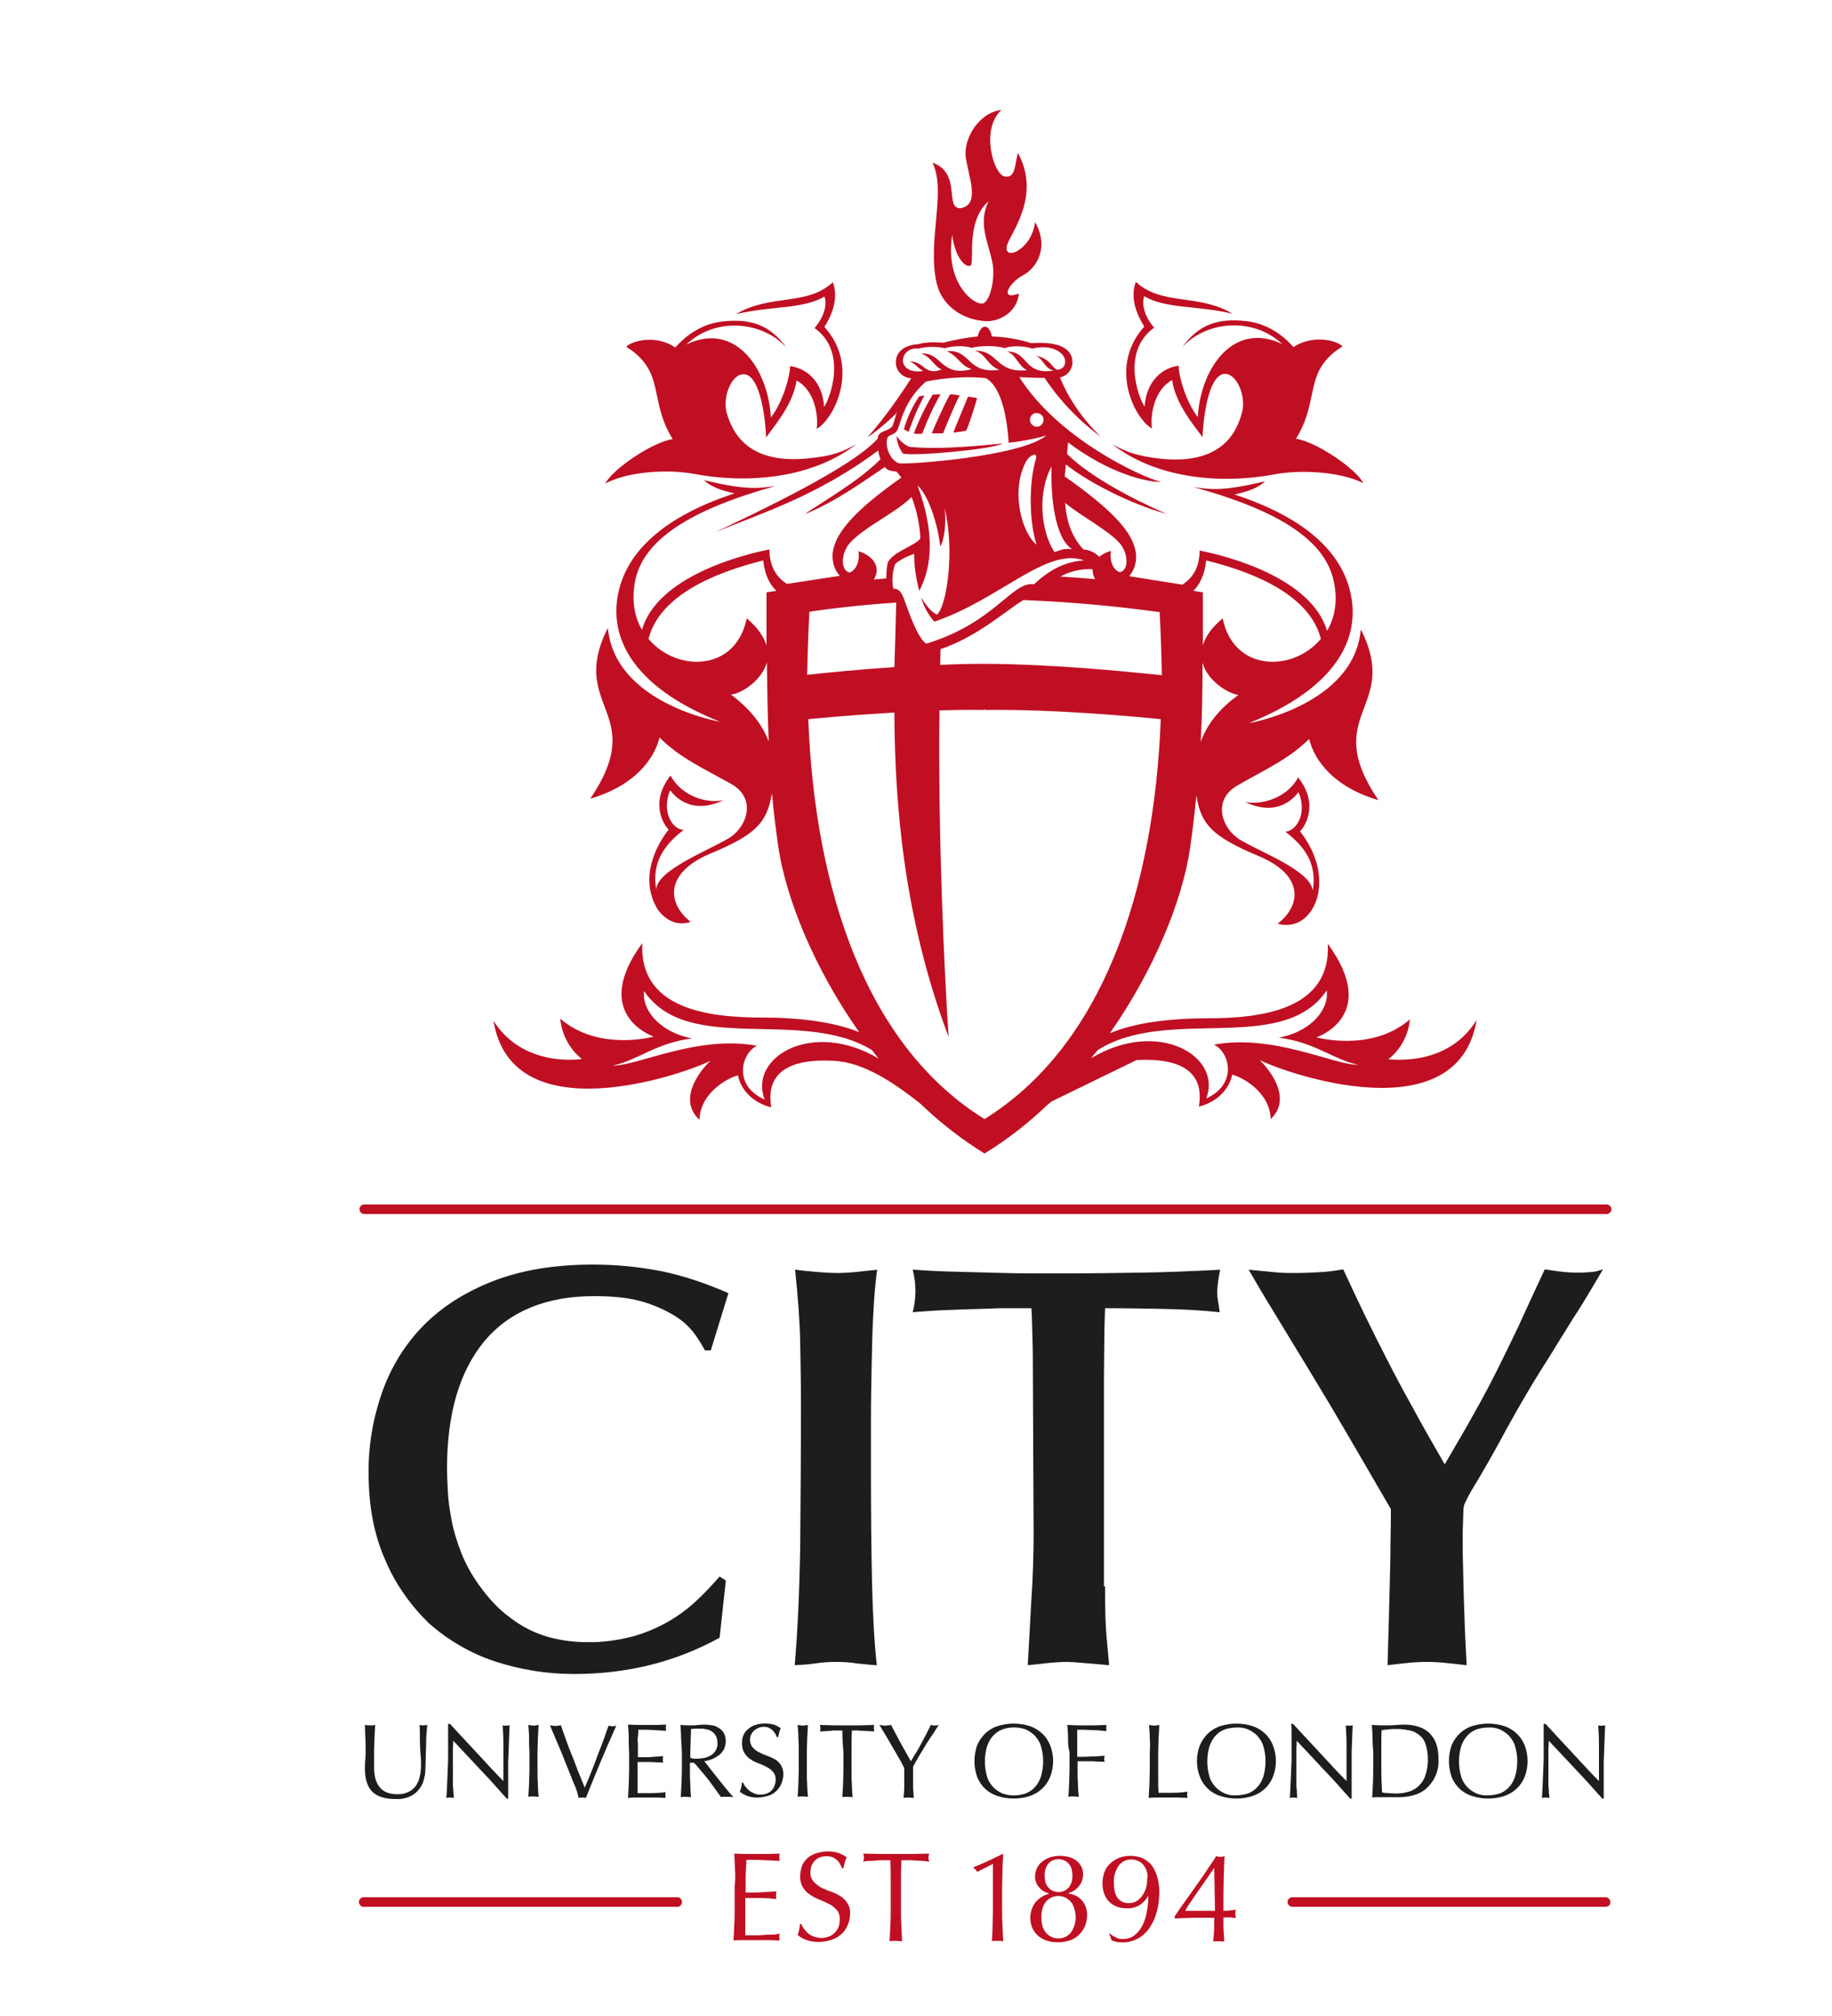 <?xml version="1.0" encoding="utf-8"?>
<!-- Generator: Adobe Illustrator 19.0.0, SVG Export Plug-In . SVG Version: 6.00 Build 0)  -->
<svg version="1.1" id="layer" xmlns="http://www.w3.org/2000/svg" xmlns:xlink="http://www.w3.org/1999/xlink" x="0px" y="0px"
	 viewBox="-100 -5 500 550" style="enable-background:new -153 -46 652 652;" xml:space="preserve">
<style type="text/css">
	.st0{fill:#C00F23;}
	.st1{fill:#1D1D1B;}
</style>
<path class="st0" d="M152.3,102.9l-1.4,0.2c-1.9,2.8-3.3,5.8-4.2,9c0.4,0.3,0.9,0.5,1.3,0.7C149.2,109.3,150.6,106,152.3,102.9
	 M157.4,113.2c1-2.6,3.6-8.7,4.5-10.3c-0.9-0.2-1.7-0.3-2.6-0.3c-1.5,2.5-4.3,8.9-5,10.6C155.3,113.3,156.3,113.2,157.4,113.2
	 M151.7,113.3c1.4-3.7,3-7.3,5-10.7c0,0-1.6,0-2.2,0.1c-2,3.4-3.7,6.9-5.1,10.6C149.4,113.2,150,113.5,151.7,113.3 M231.3,280
	c4.1,1.8,6.8,10.6-2.1,14.7c4.5-11.5-13.1-22-31.4-11c0.6-0.8,1.2-1.5,1.8-2.2c19.1-12.2,50.5,1.5,62.5-16.3
	c0.7,4.6-3.6,11.1-13.1,12.9c9.9,1.2,14.9,6,21.7,7.4C264.1,285.6,247.6,277,231.3,280 M168.7,300.3
	c-32.1-19.9-46.3-62.1-48.1-109.1c4-0.4,13.1-1.2,23.5-1.8c0.1,25.1,2.6,56.1,14.8,88.5c-1.2-18.1-2.9-54.6-2.5-89.1
	c4.1-0.1,8.2-0.2,12.1-0.1l0.2-0.2l0.2,0.2c18.2-0.3,40.9,1.8,47.9,2.5C215,238.2,200.8,280.4,168.7,300.3 M108.7,295
	c-8.9-4-6.2-12.8-2.1-14.7c-16.3-3-32.8,5.6-39.4,5.4c6.7-1.3,11.8-6.2,21.7-7.4c-9.4-1.8-13.8-8.3-13.1-12.9
	c12,17.7,43,4.3,62.2,16.1c0.6,0.8,1.2,1.5,1.8,2.3C121.6,273,104.2,283.5,108.7,295 M120.9,161.9c5.8-0.9,14.5-1.9,23.7-2.5
	c-0.1,5.3-0.3,11.2-0.5,17.6c-9.1,0.6-17.3,1.4-23.8,2.1C120.4,173.4,120.6,167.7,120.9,161.9 M131.9,143.2
	c3.9-4.4,12.6-8.3,16.9-12.6c1.4,3.6,2.2,7.4,2.4,11.3c-1.6,2.1-7.1,3.4-8.9,6.5c-0.3,1.5-0.4,2.9-0.4,4.4l-3.4,0.3
	c2.2-3.6-0.6-6.7-4.2-7.7c0.5,3.6-1.3,5.5-2.5,5.8C129.2,150.4,129.7,145.7,131.9,143.2 M145.4,121.4c-2.4-0.7-4.1-4.7-3.1-7.2
	c0.5-0.5,1.4-0.6,2.2-1.3c1.4-1.3,1.3-7.7,8.2-13.8c5.1-1.1,12.4-1.5,16.4-0.9c0.4,0.3,5.2,2.1,6.2,17.6c3.5-0.4,6.9-1,10.3-2
	C178.4,119.7,147,121.8,145.4,121.4 M150.7,90.1c2.4-0.6,4.8-0.6,7.2-0.1c1.3-0.5,5-0.9,7.2-0.1c3.3-0.8,7.5-0.5,9.1,0.1
	c2-0.9,5.9-0.5,7.5,0.1c5.9-1.4,9,1.5,9,3.4c0,1.3-0.4,1.7-1.1,2.1c-2.4,1.3-1.7-2.4-6.9-3.6c2.2,1.1,2.4,3.6,4.9,4.1
	c-8.4,1.3-6.7-5.2-12.8-5.2c2.6,0.8,3,3.9,5.5,5.1c-8.6,0.9-7.8-5.5-14.2-5.3c3.1,0.9,3.4,4.1,6.7,5.2c-9.1,1.2-7.6-5.6-14.4-5.1
	c3.2,1.4,3.8,4.1,6.8,4.9c-8.5,2.3-8.2-4.8-13.8-4.2c2.5,0.6,3.6,3.5,5.6,4.3c-4.8,1.8-4.6-2.2-8.7-2.2c1.6,0.6,2.2,1.9,3.7,2.6
	C144.3,97.4,145.3,89.5,150.7,90.1 M183,107.7c1,0,1.9,0.9,1.8,1.9c0,1-0.9,1.9-1.9,1.8c-1,0-1.8-0.9-1.8-1.9
	C181.1,108.5,181.9,107.6,183,107.7C183,107.7,183,107.7,183,107.7 M192.6,144.8c-2.9-0.2-3.2,0.4-4.8,0.8c-4-6-4.5-16.8-0.8-23.3
	C186.7,130.4,187.9,141.9,192.6,144.8 M205.6,143.2c2.2,2.5,2.7,7.2,0.1,7.9c-1.2-0.2-3-2.1-2.5-5.8c-1.2,0.3-2.3,0.9-3.2,1.6
	c-1.2-1.2-2.7-1.9-4.3-2c-3.4-3.6-4.7-8.2-5-12.7C195.3,136,202.3,139.5,205.6,143.2 M198.2,150.3c0,1,0.2,1.9,0.7,2.7
	c-3.3-0.3-6.4-0.5-9.5-0.7C192.1,150.8,195.2,150.1,198.2,150.3 M182.9,143.6c-3.9-3.1-7-14-3.2-22c0.8-2.2,3.4-3.5,3.1-1.7
	C180.7,126.7,180.9,137.5,182.9,143.6 M150.9,156.2c3.5-6.7,4.3-15.9-0.5-28.8c3.6,3.4,5.8,12.3,6.2,16.7c1.2-1.7,1.7-7,1.2-10.5
	c2.8,11.2,0.7,26.7-2.1,29.1c-1.8-0.9-3.2-3-4.3-4.7c0.7,2.4,1.9,4.7,3.6,6.6c17.8-6,30.7-20.5,40.9-16.7c-5.6,0.3-9.8,2.9-13.7,6.5
	c-6-0.9-10.6,10.5-29.4,16.2c-2.4-1.5-4.9-9-5.9-11.7c-0.9-2.7-1.8-3.3-3.1-3.3c-0.4-2.2-0.3-4.5,0.5-6.7c0,0,1.4-1.5,5.2-2.8
	C149.5,149.5,150,152.9,150.9,156.2 M216.5,162c0.3,5.8,0.5,11.5,0.6,17.2c-11.9-1.2-29.9-3-48.4-3.1c-4.1,0-8.1,0.1-12.1,0.3
	c0-1.4,0.1-2.9,0.1-4.3c10.1-3.4,17.8-10.5,22.6-13.4C191.8,159.2,204.2,160.3,216.5,162 M109.2,156.6c0,5.1,0,9.9,0,14.5
	c-0.7-2.3-2.3-4.8-5.4-7.4c-3,14.7-19.2,14.7-26.8,5.6c2.9-11.5,17.2-17.9,31.3-21.4c0.4,3.8,1.7,6.5,3.6,8.3L109.2,156.6
	 M99.5,184.5c2.6-0.2,8.4-3.7,9.8-8.8c0.1,7.4,0.2,14.5,0.5,21.6C108.2,193,105,188.6,99.5,184.5 M229.2,147.9
	c14.2,3.5,28.4,9.9,31.3,21.4c-7.6,9.1-23.8,9.1-26.8-5.6c-3.1,2.6-4.8,5.1-5.4,7.4c0-4.6,0-9.4,0-14.5l-2.6-0.4
	C227.5,154.4,228.8,151.7,229.2,147.9 M227.7,197.4c0.4-7.1,0.5-14.2,0.5-21.6c1.4,5.1,7.2,8.5,9.8,8.8
	C232.4,188.6,229.3,193,227.7,197.4 M278.9,284c3.4-2.7,5.5-6.6,5.9-10.9c-10.5,9.1-25.5,4.9-25.5,4.9s17.5-5.8,3.1-25.5
	c0.9,18-18.2,20.3-32.6,20.3c-10.4,0-20.1,1.2-26.9,4.1c12.1-17.3,19.8-36.2,21.9-50.5c0.7-5,1.3-9.8,1.7-14.4l0.1,0.5
	c1.3,7.4,4.2,10.7,16.8,16c12.6,5.2,11.8,13.5,5.3,18.5c9.7,2.8,16.6-11.9,6.1-25.2c1-0.9,5.5-7.1-0.5-14.7
	c-3.1,5.7-10.1,7.6-14.5,6.7c9.3,4.4,13.8-1.7,14.6-2.7c2.5,5.9-0.7,10.7-3.6,10.8c5.2,4,8.7,8.6,7.5,16c-0.9-5.4-13.3-10-19.7-13.7
	c-5-2.9-8-10.8-0.9-14.9s14.1-7.2,19.6-12.7c0.9,3.8,4.7,12.5,18.9,16.7c-16.1-23.8,6.2-24.9-4.8-46.6
	c-1.8,20.7-30.6,25.6-30.6,25.6c24-9.6,31.6-23.7,27.2-37.7c-2.9-9.3-11.8-18.4-31.1-24.7c3.8-0.8,6.5-1.8,8.4-3.6
	c-11.4,2.7-14.6,2.3-19.5,1.6c23.6,6.5,35.8,14.6,38.2,25.6c1.2,5.4,0.3,10-1.8,13.6c-4.3-14.3-26.6-20.3-34.8-21.9
	c0,4.6-1.9,7.5-4.7,9.3l-14.5-2.3c1.7-2.1,2.3-4.8,1.6-7.4c-1.1-4.7-5.9-10.5-19.2-19.8c0.1-1.1,0.2-2.2,0.3-3.3
	c5.9,4.7,17.3,10.7,27.5,13.5c-8.1-3.5-20.9-10-27.2-16.4c0-0.2,0.1-0.5,0.1-0.7c0.1-0.8,0.1-1.6,0.2-2.4
	c11.7,8.8,21.7,10.8,25.4,10.8c-5.7-1.5-28-11.8-38.7-28.6c2.3,0.1,4.7,0.2,6.9,0.2c4.1,6.2,9.4,11.7,15.4,16.1
	c-4.8-4.6-8.7-10.1-11.2-16.2h-0.1c2-0.4,3.5-2.1,3.5-4.2c0-1.8-0.9-5.8-10.8-5.2h-0.5c-3.5-1.1-7.1-1.7-10.7-1.8
	c-0.5-2.9-2.7-4.2-3.9,0c-3.1,0.3-6.3,0.9-9.3,1.7c-2.2-0.2-5-0.2-6.9,0.4c-4.4,0.3-6,2.5-6.1,4.8c-0.1,2.4,1.8,4.4,4.2,4.5
	c-1.5,2.3-7.1,10.9-12,16.1c3.4-2.1,7.7-6.3,7.7-6.3l0.4-0.7c-0.5,1.7-0.9,3.2-1.3,4.1c-0.7,0.6-1.5,1-2.4,1.3
	c-0.2,0.1-1.4,0.6-1.5,1.5v0.4c-7,8-33.5,20.4-44.4,25.6c12-5,27.6-9.7,44.5-22.3c0.1,0.8,0.3,1.6,0.6,2.4
	c-6.1,6.1-15.1,11.1-20.7,15c8.5-3.4,16.5-9.3,21.9-12.9c0.3,0.4,0.7,0.7,1.1,0.9c0.7,0.2,1.3,0.3,2,0.3c0.5,0.5,1,1.1,1.4,1.7
	c-12.7,8.9-17.4,14.7-18.5,19.3c-0.7,2.6-0.1,5.5,1.7,7.5l-14.4,2.2c-2.8-1.7-4.8-4.7-4.8-9.4c-8.2,1.6-30.6,7.6-34.8,21.9
	c-2.1-3.6-2.9-8.2-1.8-13.6c2.4-10.9,14.6-19,38.2-25.6c-4.9,0.7-8.1,1.1-19.5-1.6c2,1.8,4.6,2.8,8.4,3.6
	c-19.3,6.3-28.2,15.5-31.1,24.7c-4.4,14,3.2,28.1,27.1,37.6c0,0-28.7-4.9-30.6-25.6c-11,21.8,11.3,22.8-4.8,46.6
	c14.2-4.2,18-12.9,18.9-16.7c5.4,5.5,12.5,8.7,19.6,12.7c7.1,4,4.2,12-0.9,14.9c-6.4,3.7-19.4,8.7-19.6,13.9
	c-1.3-7.5,2.3-12.3,7.5-16.3c-3,0-6.2-4.9-3.7-10.8c0.8,1,5.3,7.1,14.6,2.7c-4.5,1-11.4-1-14.5-6.7c-6,7.6-1.5,13.9-0.5,14.7
	c-1.8,2.3-8.6,11.8-3.3,21.3c1.2,2.1,4.6,5.5,9.3,3.9c-6.4-5-7.2-13.3,5.3-18.6c12.6-5.2,15.4-8.5,16.8-16l0.1-0.4
	c0.4,4.6,1,9.4,1.7,14.4c2.1,14.3,9.9,33.4,22.1,50.7c-6.8-2.8-16.3-4-26.6-4c-14.5,0-33.5-2.3-32.6-20.3
	c-14.4,19.6,3.1,25.5,3.1,25.5s-15,4.2-25.5-4.9c0.4,4.3,2.5,8.3,5.9,11c-1.3,0.2-16.2,2.1-24.1-10.4c5,30.9,51.9,14.6,59.2,10.9
	c-3,2.8-9,10.6-3,16.1c0.2-7.7,8.4-11.7,10.5-12.1c1,4.8,5.2,7.8,9.1,8.7c-0.9-5.2-0.2-13.6,17-12.7c8.3,0.4,16.4,6,23.2,11.3
	l0.6,0.5c5.3,5.1,11.1,9.6,17.4,13.5c6.2-3.8,12-8.3,17.2-13.3l1.1-0.9l23.2-11.3c17.2-0.9,17.9,7.5,17,12.7
	c3.9-0.9,8.1-3.9,9.1-8.7c2.1,0.4,10.3,4.4,10.5,12.1c5.9-5.5-0.1-13.3-3-16.1c7.3,3.7,54.1,20,59.2-10.9
	C295.1,286,280.3,284,278.9,284 M216.3,120.1c-5.7-0.7-8.8-1.7-12.7-3.9c11.2,8.8,28.2,11.2,44.3,8.2c7-1.3,17.7-0.8,24.2,2.4
	c-2.1-4-12.9-11.3-18.4-12.1c6.7-10.7,1.8-18.4,12.7-25.2c-1.9-1.9-8.5-3.1-13.4,0.2c-2.2-2.6-6.6-6.4-12.9-7.1
	c-7.5-0.8-12.8,0.7-17.5,7.2c6.3-7.1,19.2-8.6,27.4-0.9c-13.1-6.4-22.3,6.2-23.1,19.9c-3.5-4.6-5.3-11.8-5.2-14
	c-4.7,0.5-8.9,4.5-9.3,11.1c-1.7-2.3-6.4-15.1,2.6-21.5c-2.6-3-3.5-6.4-2.7-8.6c5.8,3.5,14.6,2.5,24.1,4.8
	c-9.3-5.6-19.3-2.1-26.4-8.7c-1.6,4.2,0.1,8.7,2.3,12.2c-9.9,11-2.6,25.2,2.1,27.8c-0.6-5,1.3-11,5.5-13.2c1,7.1,7.2,13.8,8.3,15.6
	c0.1-3.5,1.3-17.7,6.4-17.3c3.1,0.3,5.5,6.2,4.4,10.4C237.5,113.3,233.1,122,216.3,120.1 M163.7,112.5c0.7-1.4,2-5.6,3-8.9l-2.5-0.4
	c-1.4,3.4-3.7,8.9-4,9.8C161.5,112.9,162.6,112.7,163.7,112.5 M89.5,124.3c16.1,3,33.1,0.6,44.3-8.2c-3.9,2.3-6.9,3.3-12.7,3.9
	c-16.8,1.9-21.2-6.8-22.8-12.5c-1.1-4.2,1.3-10.2,4.4-10.4c5.1-0.4,6.3,13.8,6.4,17.3c1-1.8,7.3-8.5,8.3-15.6
	c4.2,2.2,6.1,8.2,5.5,13.2c4.7-2.6,12-16.9,2.1-27.8c2.2-3.5,3.9-8,2.3-12.2c-7.1,6.6-17.1,3.1-26.4,8.7c9.6-2.3,18.3-1.3,24.1-4.8
	c0.8,2.3-0.1,5.6-2.7,8.6c9,6.3,4.3,19.2,2.6,21.5c-0.3-6.6-4.6-10.6-9.3-11.1c0.1,2.2-1.7,9.4-5.2,14c-0.8-13.7-10-26.3-23.1-19.9
	c8.2-7.8,21.1-6.2,27.4,0.9c-4.7-6.5-10.1-8-17.5-7.2c-6.3,0.7-10.6,4.5-12.9,7.1c-4.9-3.4-11.4-2.1-13.4-0.2
	c10.9,6.8,6,14.5,12.7,25.2c-5.5,0.8-16.3,8.1-18.4,12.1C71.7,123.5,82.5,123,89.5,124.3 M173.7,116c-4.6,0.4-16.7,1.8-25.6,0.9
	c-1.4-0.7-2.6-1.7-3.4-3c0.1,1.8,0.7,3.5,1.8,4.9C150.8,119.4,170.7,117.6,173.7,116 M159.9,59c0.6,5.9,3.5,9.1,4.9,8.5
	s-1.5-11.9,5-17.6c-3,6.2,0,11.2,1.1,17c0.7,3.9-0.5,9.7-2.4,10.8C166.4,78.8,157.7,72.6,159.9,59 M155.7,72.5
	c1.4,5.6,6.5,9.6,13,10.1c3.2,0.3,8.7-1.7,9.4-7.5c-5.5,2-2.7-3,1.1-5c3.8-2,7.2-7.7,3.3-14.5c-0.9,7.5-8.6,10.8-7.7,6.5
	c0.6-3,9.6-13.4,3-25.4c-0.9,3.6-0.7,7.1-3.7,6.4c-3-0.7-6.5-12.9-0.8-18.1c-6.2,0.7-10.5,8-9.7,13.1c0.8,5,3.3,11.3,0,13.2
	c-1.9,1.1-3.2,0.3-3.5-1.3c-0.7-2.9,0.2-8.6-5.6-10.6C158.4,47.2,152.9,61.2,155.7,72.5"/>
<path class="st1" d="M94,363.4h-1.6c-0.5-0.9-1.3-2.3-2.4-3.9c-1.3-1.9-3-3.6-4.9-4.9c-2.7-1.8-5.7-3.2-8.8-4.2
	c-3.7-1.2-8.3-1.8-14-1.8c-13.2,0-23.2,4.1-30.1,12.3c-6.8,8.2-10.2,19.8-10.2,34.8c0,1.4,0.1,3.3,0.2,5.7c0.1,2.7,0.5,5.4,1,8.1
	c0.6,3.2,1.6,6.4,2.8,9.4c1.4,3.5,3.3,6.7,5.6,9.7c1.4,1.9,3,3.7,4.8,5.4c1.9,1.7,4,3.3,6.2,4.6c2.4,1.4,5.1,2.5,7.8,3.2
	c3.2,0.8,6.4,1.2,9.7,1.2c4.3,0.1,8.6-0.5,12.8-1.6c6.6-1.9,12.6-5.3,17.5-10c2.1-2,4.1-4.1,6-6.3l1.7,1.1l-1.7,15.6
	c-12,6.6-25.2,9.9-39.8,9.9c-7.4,0-14.7-1.2-21.7-3.5c-6.6-2.2-12.7-5.8-17.9-10.4C12,432.9,7.8,427,5.1,420.5
	c-3-6.8-4.5-14.6-4.5-23.5c-0.1-7.6,1.2-15.1,3.7-22.2c2.4-6.8,6.2-13,11.2-18.1c5-5.1,11.4-9.2,19.1-12.2c7.7-3,16.8-4.5,27.3-4.5
	c6.2,0,12.5,0.6,18.6,1.8c6.3,1.3,12.4,3.4,18.3,6L94,363.4z"/>
<path class="st1" d="M118.6,377.7c0-5-0.1-10.4-0.2-16.2c-0.1-5.8-0.6-12.5-1.4-20.1c1.5,0.2,3.4,0.4,5.8,0.6s4.2,0.3,5.4,0.3
	c1.8,0,3.7-0.1,5.5-0.3l5.7-0.6c-0.4,2.9-0.8,6.7-1,11.2c-0.3,4.6-0.4,9.4-0.5,14.6c-0.1,5.1-0.2,10.3-0.2,15.3v13.6
	c0,11.7,0.1,22,0.3,30.6c0.2,8.7,0.6,16.2,1.3,22.6c-1.8-0.1-3.6-0.3-5.5-0.5c-1.8-0.3-3.7-0.4-5.5-0.4c-1.9,0-3.8,0.1-5.7,0.4
	c-2,0.3-3.9,0.4-5.7,0.5c0.8-9.4,1.3-20.4,1.5-32.7C118.5,404.2,118.6,391.3,118.6,377.7z"/>
<path class="st1" d="M201.6,427.8c0,6,0.1,10.5,0.4,13.6c0.3,3.1,0.5,5.7,0.7,7.9l-6.8-0.6c-2.2-0.2-3.8-0.3-4.7-0.3
	c-1.4,0-2.8,0.1-4.2,0.2l-6.5,0.7c0.3-6,0.7-12,1-18c0.4-6,0.6-12,0.6-18l-0.2-43.9c0-2.9,0-5.8-0.1-8.7c-0.1-2.8-0.1-5.8-0.3-8.8
	h-7.9c-0.3,0-1.4,0-3.3,0.1c-1.9,0.1-4.1,0.1-6.5,0.2c-2.5,0.1-5,0.2-7.7,0.3c-2.7,0.2-5,0.3-7,0.5c1-3.8,1-7.8,0-11.6
	c3.1,0.2,6.5,0.4,10.1,0.5l11,0.3c3.7,0.1,7.4,0.2,10.9,0.2h9.9c6.6,0,13.4-0.1,20.3-0.2c6.9-0.1,14.2-0.4,21.7-0.8
	c-0.4,2-0.7,4-0.8,6c0,0.8,0.1,1.7,0.2,2.5c0.2,0.8,0.3,1.9,0.5,3.1c-4.7-0.5-9.8-0.8-15.1-0.9c-5.4-0.1-10.8-0.2-16.2-0.2
	c-0.1,2.8-0.2,5.7-0.2,8.7c0,2.9-0.1,5.9-0.1,9V427.8L201.6,427.8z"/>
<path class="st1" d="M299.2,413c0,3.4,0,6.4,0.1,9.2c0.1,2.8,0.1,5.6,0.2,8.4c0.1,2.8,0.2,5.7,0.3,8.7c0.1,3,0.3,6.3,0.5,10
	l-5.5-0.6c-1.8-0.2-3.6-0.3-5.5-0.3c-1.8,0-3.6,0.1-5.4,0.3c-2,0.2-3.7,0.4-5.2,0.6c0.1-3,0.2-6.5,0.3-10.5
	c0.1-3.9,0.2-7.9,0.3-11.8c0.1-3.9,0.2-7.7,0.2-11.3c0.1-3.6,0.1-6.6,0.1-9l-9.3-16c-2-3.5-4.3-7.3-6.8-11.6
	c-2.6-4.3-5.2-8.7-7.9-13.1c-2.7-4.4-5.3-8.7-7.9-13c-2.6-4.2-4.9-8.1-6.9-11.6c2.9,0.3,5.4,0.5,7.3,0.7c1.9,0.2,3.8,0.2,5.6,0.2
	c1.9,0,3.9-0.1,6.1-0.2c2.3-0.1,4.5-0.4,6.8-0.8c2,4.3,3.9,8.4,5.8,12.3c1.9,3.9,3.9,7.9,6,12c2.1,4.1,4.4,8.5,7,13.1
	c2.5,4.7,5.5,9.9,8.9,15.8c3.4-5.8,6.2-10.6,8.4-14.6c2.2-3.9,4.2-7.7,6-11.3c1.8-3.6,3.7-7.5,5.7-11.7c1.9-4.2,4.3-9.4,7.2-15.6
	c1.3,0.2,2.6,0.4,4.2,0.6c1.6,0.2,3.3,0.3,5,0.3c1.3,0,2.6-0.1,3.9-0.2c0.9-0.1,1.9-0.4,2.8-0.7l-3.2,5.4c-1.5,2.5-3.1,5.2-4.9,7.9
	c-1.7,2.8-3.4,5.4-4.9,7.9c-1.5,2.5-2.6,4.2-3.2,5.1c-3.6,5.7-6.9,11.4-10.1,17.2c-3.1,5.8-6.4,11.6-9.8,17.2
	c-0.5,0.9-1,1.8-1.4,2.7c-0.4,0.7-0.6,1.5-0.6,2.4L299.2,413L299.2,413z"/>
<path class="st1" d="M14.6,468.6c0-1,0-2-0.1-3l0.6,0.1c0.2,0,0.4,0,0.6,0c0.3,0,0.6-0.1,0.9-0.1c-0.1,0.7-0.1,1.5-0.2,2.4
	c-0.1,0.9-0.1,1.9-0.1,3c0,1.1-0.1,2.2-0.1,3.3c0,1.1-0.1,2.2-0.1,3.3c0,1.2-0.2,2.3-0.6,3.5c-0.3,1-0.9,1.8-1.6,2.6
	c-0.7,0.7-1.6,1.3-2.5,1.6c-1.1,0.4-2.3,0.6-3.5,0.5c-2.9,0-5-0.7-6.3-2c-1.3-1.3-2-3.4-2-6.2c0-0.9,0-1.7,0.1-2.4
	c0-0.7,0.1-1.4,0.1-2.1c0-1.6,0-3-0.1-4.3c0-1.2-0.1-2.3-0.1-3.2c0.2,0,0.5,0.1,0.8,0.1c0.2,0,0.5,0,0.8,0c0.2,0,0.4,0,0.6,0
	l0.6-0.1c0,0.4-0.1,1-0.1,1.7c0,0.7-0.1,1.5-0.1,2.3c0,0.9-0.1,1.8-0.1,2.8c0,1,0,2,0,3.1c0,0.7,0,1.3,0,2c0,0.7,0.1,1.3,0.2,2
	c0.1,0.7,0.3,1.3,0.6,1.9c0.3,0.6,0.6,1.1,1.1,1.6c0.5,0.5,1.1,0.8,1.8,1.1c0.9,0.3,1.8,0.4,2.7,0.4c0.9,0,1.8-0.1,2.7-0.5
	c0.7-0.3,1.3-0.7,1.8-1.2c0.5-0.5,0.8-1.1,1.1-1.7c0.3-0.6,0.4-1.3,0.6-2c0.1-0.7,0.2-1.4,0.2-2.1c0-0.7,0-1.4,0-2
	C14.6,472.2,14.6,470.1,14.6,468.6z"/>
<path class="st1" d="M31.2,477.9c-2.5-2.7-5-5.3-7.5-8c0,0.5,0,1.3-0.1,2.2c0,0.9,0,2.1,0,3.7c0,0.4,0,0.9,0,1.5c0,0.6,0,1.2,0,1.9
	c0,0.7,0,1.3,0,2c0,0.7,0,1.3,0.1,1.9s0,1.1,0.1,1.5s0,0.7,0.1,0.9c-0.3,0-0.7-0.1-1-0.1c-0.4,0-0.7,0-1.1,0.1
	c0-0.2,0.1-0.5,0.1-1.1c0-0.5,0.1-1.1,0.1-1.9c0-0.7,0.1-1.5,0.1-2.3c0-0.8,0.1-1.7,0.1-2.5c0-0.8,0.1-1.7,0.1-2.5
	c0-0.8,0-1.5,0-2.2c0-1.8,0-3.4,0-4.7c0-1.3,0-2.3,0-3h0.5l3.8,4.1c1.3,1.4,2.7,2.9,4,4.3l3.7,4c1.2,1.3,2.2,2.3,3.1,3.2v-3.9
	c0-2,0-4,0-5.9c0-1.9-0.1-3.7-0.2-5.4c0.3,0.1,0.6,0.1,1,0.1c0.3,0,0.6-0.1,0.9-0.1c0,0.4-0.1,1.1-0.1,1.9c0,0.8-0.1,1.7-0.1,2.7
	c0,1-0.1,1.9-0.1,2.8c0,0.9-0.1,1.7-0.1,2.2v1.7c0,0.7,0,1.3,0,2c0,0.7,0,1.4,0,2.1c0,0.7,0,1.4,0,2s0,1.2,0,1.6v1h-0.4
	C36,483.1,33.7,480.5,31.2,477.9z"/>
<path class="st1" d="M44.4,469.3c0-1.2-0.1-2.5-0.2-3.7l0.7,0.1c0.5,0.1,0.9,0.1,1.4,0l0.7-0.1c-0.1,1.3-0.1,2.5-0.2,3.7
	c0,1.2-0.1,2.5-0.1,3.7v4.9c0,1.3,0,2.5,0.1,3.7c0,1.2,0.1,2.4,0.2,3.6c-0.4,0-0.9-0.1-1.4-0.1s-1,0-1.4,0.1
	c0.1-1.2,0.1-2.4,0.2-3.6c0-1.2,0.1-2.5,0.1-3.7V473C44.4,471.7,44.4,470.5,44.4,469.3z"/>
<path class="st1" d="M56.5,481.3c-0.6-1.6-1.3-3.3-2-5c-0.7-1.8-1.4-3.6-2.2-5.4c-0.8-1.8-1.5-3.6-2.2-5.2l0.8,0.1
	c0.5,0.1,1,0.1,1.4,0l0.8-0.1c0.4,1.3,0.9,2.6,1.4,4c0.5,1.4,1,2.8,1.6,4.2c0.6,1.4,1.1,2.9,1.7,4.4c0.6,1.5,1.2,2.9,1.8,4.4
	c0.3-0.8,0.7-1.7,1.1-2.6c0.4-1,0.8-2,1.2-3c0.4-1,0.8-2.1,1.2-3.2l1.2-3.1c0.4-1,0.7-1.9,1-2.8c0.3-0.9,0.6-1.6,0.8-2.2
	c0.7,0.2,1.4,0.2,2.1,0c-1.5,3.3-2.9,6.6-4.3,9.9c-1.4,3.3-2.7,6.6-4,9.8c-0.3,0-0.6-0.1-1-0.1c-0.3,0-0.6,0-1,0.1
	C57.7,484.2,57.2,482.8,56.5,481.3z"/>
<path class="st1" d="M71.6,469.2c0-1.2-0.1-2.5-0.2-3.7l2.6,0.1c0.9,0,1.7,0,2.6,0c0.9,0,1.7,0,2.6,0l2.6-0.1
	c-0.1,0.6-0.1,1.2,0,1.7l-1.7-0.1l-1.6-0.1c-0.6,0-1.2-0.1-1.9-0.1s-1.5,0-2.4,0c0,0.6,0,1.2-0.1,1.8s-0.1,1.2,0,1.9
	c0,0.7,0,1.5,0,2.2c0,0.7,0,1.2,0,1.6c0.8,0,1.6,0,2.3,0c0.7,0,1.3,0,1.8-0.1l1.5-0.1c0.5,0,0.9-0.1,1.3-0.1
	c-0.1,0.3-0.1,0.6-0.1,0.9c0,0.3,0,0.6,0.1,0.9c-0.5-0.1-1.1-0.1-1.7-0.1c-0.7,0-1.3-0.1-2-0.1h-1.9H74c0,0.2,0,0.4,0,0.6
	c0,0.2,0,0.5,0,0.8v2.8c0,1.1,0,2,0,2.7c0,0.7,0,1.2,0,1.6h2c0.7,0,1.4,0,2.1,0c0.7,0,1.4-0.1,2-0.1c0.5,0,1.1-0.1,1.6-0.2
	c0,0.1-0.1,0.3-0.1,0.4c0,0.2,0,0.3,0,0.4c0,0.3,0,0.5,0.1,0.8c-0.9,0-1.7-0.1-2.6-0.1H74c-0.9,0-1.7,0-2.6,0.1
	c0.1-1.2,0.1-2.5,0.2-3.7c0-1.2,0.1-2.5,0.1-3.8V473C71.6,471.7,71.6,470.5,71.6,469.2z"/>
<path class="st1" d="M85.9,469.3c0-1.2-0.1-2.5-0.2-3.7l1.6,0.1c0.5,0,1.1,0,1.6,0c0.6,0,1.1,0,1.6-0.1c0.5,0,1.1-0.1,1.6-0.1
	c0.8,0,1.5,0.1,2.3,0.2c0.7,0.1,1.3,0.4,1.9,0.8c0.5,0.3,1,0.8,1.3,1.4c0.7,1.4,0.6,3.1-0.1,4.5c-0.4,0.6-0.9,1.2-1.5,1.6
	c-0.6,0.4-1.2,0.8-1.9,1c-0.6,0.2-1.2,0.4-1.9,0.5l1,1.2c0.4,0.5,0.8,1.1,1.3,1.7l1.6,2l1.6,2c0.5,0.6,1,1.2,1.4,1.7
	c0.4,0.5,0.8,0.9,1.1,1.2c-0.3,0-0.6-0.1-0.9-0.1h-1.7c-0.3,0-0.6,0-0.8,0.1l-1.3-1.8c-0.6-0.8-1.2-1.7-1.9-2.6
	c-0.7-0.9-1.4-1.8-2.2-2.7c-0.7-0.9-1.4-1.7-2-2.3h-1.1v2.1c0,1.3,0,2.5,0.1,3.7c0,1.2,0.1,2.4,0.2,3.6c-0.4,0-0.9-0.1-1.4-0.1
	c-0.5,0-1,0-1.4,0.1c0.1-1.2,0.1-2.4,0.2-3.6c0-1.2,0.1-2.5,0.1-3.7V473C86,471.7,86,470.5,85.9,469.3z M89.2,474.8
	c0.3,0,0.7,0,1.1,0c0.6,0,1.2-0.1,1.9-0.2c0.6-0.1,1.2-0.4,1.8-0.7c0.5-0.3,1-0.8,1.3-1.3c0.4-0.7,0.6-1.4,0.5-2.1
	c0-0.6-0.1-1.3-0.4-1.9c-0.3-0.5-0.6-0.9-1.1-1.2c-0.4-0.3-0.9-0.5-1.4-0.6c-0.5-0.1-1-0.2-1.5-0.2c-0.7,0-1.2,0-1.7,0
	c-0.4,0-0.8,0.1-1.1,0.1l-0.1,3.1c0,1-0.1,2.1-0.1,3.1v1.6C88.7,474.7,89,474.7,89.2,474.8z"/>
<path class="st1" d="M103.6,482.6c0.3,0.4,0.6,0.7,1,1c0.4,0.3,0.9,0.5,1.3,0.7c0.5,0.2,1.1,0.3,1.7,0.3c0.6,0,1.2-0.1,1.7-0.3
	c1-0.4,1.8-1.2,2.1-2.2c0.2-0.5,0.3-1.1,0.3-1.6c0-0.8-0.2-1.5-0.7-2.1c-0.5-0.5-1-1-1.7-1.3c-0.7-0.4-1.4-0.7-2.2-1
	c-0.8-0.3-1.5-0.6-2.2-1.1c-0.7-0.4-1.2-1-1.7-1.7c-0.5-0.8-0.7-1.7-0.7-2.7c0-0.8,0.1-1.5,0.4-2.2c0.3-0.7,0.7-1.2,1.3-1.7
	c0.6-0.5,1.2-0.9,2-1.1c0.8-0.3,1.7-0.4,2.6-0.4c0.8,0,1.6,0.1,2.4,0.3c0.7,0.2,1.3,0.6,1.9,1c-0.2,0.3-0.3,0.7-0.4,1
	c-0.1,0.4-0.2,0.8-0.3,1.4H112c-0.1-0.3-0.2-0.6-0.4-0.9c-0.2-0.3-0.4-0.6-0.7-0.9c-0.3-0.3-0.6-0.5-1-0.7c-0.4-0.2-0.9-0.3-1.4-0.3
	c-0.5,0-1,0.1-1.5,0.3c-0.4,0.2-0.8,0.4-1.2,0.7c-0.3,0.3-0.6,0.7-0.8,1.1c-0.2,0.5-0.3,0.9-0.3,1.4c0,0.8,0.2,1.5,0.7,2.1
	c0.5,0.5,1,1,1.7,1.3c0.7,0.4,1.4,0.7,2.2,1c0.7,0.2,1.5,0.6,2.1,0.9c0.7,0.4,1.2,0.9,1.7,1.6c0.5,0.8,0.7,1.6,0.7,2.5
	c0,0.9-0.2,1.7-0.5,2.5c-0.3,0.8-0.8,1.5-1.4,2.1c-0.6,0.6-1.4,1.1-2.2,1.3c-1,0.3-2,0.5-3,0.5c-1,0-2-0.1-2.9-0.5
	c-0.7-0.3-1.3-0.6-1.9-1.1c0.2-0.4,0.3-0.8,0.4-1.2c0.1-0.4,0.1-0.8,0.2-1.3h0.3C103.1,482,103.3,482.3,103.6,482.6z"/>
<path class="st1" d="M117.9,469.3c0-1.2-0.1-2.5-0.2-3.7l0.7,0.1c0.5,0.1,0.9,0.1,1.4,0l0.7-0.1c-0.1,1.3-0.1,2.5-0.2,3.7
	c0,1.2-0.1,2.5-0.1,3.7v4.9c0,1.3,0,2.5,0.1,3.7c0,1.2,0.1,2.4,0.2,3.6c-0.4,0-0.9-0.1-1.4-0.1s-1,0-1.4,0.1
	c0.1-1.2,0.1-2.4,0.2-3.6c0-1.2,0.1-2.5,0.1-3.7V473C118,471.7,118,470.5,117.9,469.3z"/>
<path class="st1" d="M129.9,467.1h-1.6c-0.5,0-1.1,0-1.6,0.1l-1.6,0.1c-0.5,0-1,0.1-1.3,0.1c0.1-0.3,0.1-0.6,0.1-0.9
	c0-0.3-0.1-0.6-0.1-0.9l3.7,0.1c1.2,0,2.4,0,3.7,0c1.3,0,2.5,0,3.7,0l3.7-0.1c-0.1,0.3-0.1,0.6-0.1,0.9c0,0.3,0.1,0.6,0.1,0.9
	c-0.4-0.1-0.8-0.1-1.3-0.1l-1.6-0.1c-0.5,0-1.1,0-1.6-0.1h-1.6c-0.1,2-0.1,4-0.1,6v4.9c0,1.3,0,2.5,0.1,3.7c0,1.2,0.1,2.4,0.2,3.6
	c-0.4,0-0.9-0.1-1.4-0.1c-0.5,0-1,0-1.4,0.1c0.1-1.2,0.1-2.4,0.2-3.6c0-1.2,0.1-2.5,0.1-3.7V473C130,471,129.9,469,129.9,467.1z"/>
<path class="st1" d="M146,475.8l-1.2-2.1l-1.4-2.4l-1.4-2.4l-1.2-2c-0.4-0.6-0.6-1.1-0.8-1.3l0.8,0.1c0.5,0.1,1.1,0.1,1.6,0l0.8-0.1
	c0.9,1.7,1.7,3.3,2.6,4.9c0.9,1.6,1.8,3.3,2.8,5c0.4-0.7,0.9-1.5,1.4-2.3s1-1.7,1.4-2.5c0.5-0.9,0.9-1.7,1.4-2.6
	c0.4-0.9,0.9-1.7,1.2-2.5c0.7,0.2,1.5,0.2,2.2,0c-0.9,1.4-1.7,2.7-2.5,3.8c-0.7,1.1-1.4,2.2-1.9,3.1c-0.6,0.9-1,1.7-1.5,2.5
	c-0.4,0.7-0.8,1.4-1.1,2c0,0.7,0,1.5,0,2.3c0,0.8,0,1.6,0,2.4c0,0.8,0,1.5,0.1,2.2c0,0.7,0.1,1.2,0.1,1.6c-0.4,0-0.9-0.1-1.4-0.1
	c-0.5,0-1,0-1.4,0.1c0.1-1,0.2-2.2,0.2-3.6s0-2.9,0-4.5L146,475.8z"/>
<path class="st1" d="M166.7,471.1c0.5-1.2,1.3-2.3,2.2-3.2c1-0.9,2.1-1.6,3.4-2c2.8-0.9,5.9-0.9,8.7,0c1.3,0.4,2.4,1.1,3.4,2
	c1,0.9,1.7,2,2.2,3.2c1.1,2.8,1.1,5.9,0,8.7c-1,2.5-3.1,4.4-5.6,5.2c-2.8,0.9-5.9,0.9-8.7,0c-2.6-0.8-4.6-2.7-5.6-5.2
	C165.7,477,165.7,473.9,166.7,471.1z M184.1,471.4c-0.3-1.1-0.9-2-1.7-2.9c-0.7-0.7-1.6-1.3-2.5-1.7c-2-0.7-4.2-0.7-6.3,0
	c-1,0.4-1.8,0.9-2.5,1.7c-0.8,0.8-1.3,1.8-1.7,2.9c-0.8,2.7-0.8,5.6,0,8.3c0.3,1.1,0.9,2,1.7,2.9c0.7,0.7,1.6,1.3,2.5,1.7
	c2,0.7,4.2,0.7,6.3,0c1-0.4,1.8-0.9,2.5-1.7c0.8-0.8,1.3-1.8,1.7-2.9C184.9,476.9,184.9,474.1,184.1,471.4L184.1,471.4z"/>
<path class="st1" d="M191.5,469.3c0-1.2-0.1-2.5-0.2-3.7l2.6,0.1c0.9,0,1.7,0,2.6,0c0.9,0,1.7,0,2.6,0l2.9-0.1
	c-0.1,0.6-0.1,1.2,0,1.7c-0.5-0.1-1.1-0.1-1.9-0.2s-1.5-0.1-2.2-0.1l-2.2-0.1c-0.7,0-1.3,0-1.7,0c0,0.7,0,1.3,0,1.9
	c0,0.6,0,1.2,0,1.8c0,0.7,0,1.3,0,1.9c0,0.6,0,1.2,0,1.8c1.3,0,2.5,0,3.8-0.1c1.2,0,2.5-0.1,3.7-0.2c-0.2,0.6-0.2,1.2,0,1.7
	c-0.5-0.1-1-0.1-1.6-0.1l-1.9-0.1c-0.7,0-1.3,0-2,0h-1.9v2.4c0,1.3,0,2.5,0.1,3.7c0,1.2,0.1,2.4,0.2,3.6c-0.4,0-0.9-0.1-1.4-0.1
	c-0.5,0-1,0-1.4,0.1c0.1-1.2,0.1-2.4,0.2-3.6c0-1.2,0.1-2.5,0.1-3.7v-5C191.5,471.7,191.5,470.5,191.5,469.3z"/>
<path class="st1" d="M213.8,469.3c0-1.2-0.1-2.5-0.2-3.7l0.7,0.1c0.5,0.1,0.9,0.1,1.4,0l0.7-0.1c-0.1,1.3-0.1,2.5-0.2,3.7
	c0,1.2-0.1,2.5-0.1,3.7c0,2.4,0,4.5,0,6.3c0,1.8,0,3.4,0.1,4.8c1.3,0,2.6,0,3.9,0c1.3,0,2.7-0.1,4-0.3c-0.1,0.3-0.1,0.6-0.1,0.9
	c0,0.3,0.1,0.5,0.1,0.8c-0.9,0-1.8-0.1-2.6-0.1h-5.3c-0.9,0-1.7,0-2.7,0.1c0.1-1.2,0.1-2.4,0.2-3.6c0-1.2,0.1-2.5,0.1-3.7v-5
	C213.9,471.7,213.9,470.5,213.8,469.3z"/>
<path class="st1" d="M227.5,471.1c0.5-1.2,1.3-2.3,2.2-3.2c1-0.9,2.1-1.6,3.4-2c2.8-0.9,5.9-0.9,8.7,0c1.3,0.4,2.4,1.1,3.4,2
	c1,0.9,1.7,2,2.2,3.2c1.1,2.8,1.1,5.9,0,8.7c-1,2.5-3.1,4.4-5.6,5.2c-2.8,0.9-5.9,0.9-8.7,0c-2.6-0.8-4.6-2.7-5.6-5.2
	C226.4,477,226.4,473.9,227.5,471.1z M244.8,471.4c-0.3-1.1-0.9-2-1.7-2.9c-0.7-0.7-1.6-1.3-2.5-1.7c-1-0.4-2.1-0.6-3.2-0.5
	c-1.1,0-2.1,0.2-3.1,0.5c-1,0.4-1.8,0.9-2.5,1.7c-0.8,0.8-1.3,1.8-1.7,2.9c-0.8,2.7-0.8,5.6,0,8.3c0.3,1.1,0.9,2,1.7,2.9
	c0.7,0.7,1.6,1.3,2.5,1.7c1,0.4,2.1,0.6,3.1,0.5c1.1,0,2.1-0.2,3.2-0.5c1-0.4,1.8-0.9,2.5-1.7c0.8-0.8,1.3-1.8,1.7-2.9
	C245.6,476.9,245.6,474.1,244.8,471.4L244.8,471.4z"/>
<path class="st1" d="M261.4,477.9c-2.5-2.7-5-5.3-7.5-8c0,0.5,0,1.3-0.1,2.2c0,0.9,0,2.1,0,3.7c0,0.4,0,0.9,0,1.5c0,0.6,0,1.2,0,1.9
	c0,0.7,0,1.3,0,2s0,1.3,0.1,1.9s0,1.1,0.1,1.5c0,0.4,0,0.7,0.1,0.9c-0.3,0-0.7-0.1-1-0.1c-0.4,0-0.7,0-1.1,0.1
	c0-0.2,0.1-0.5,0.1-1.1c0-0.5,0.1-1.1,0.1-1.9s0.1-1.5,0.1-2.3c0-0.8,0.1-1.7,0.1-2.5c0-0.8,0.1-1.7,0.1-2.5c0-0.8,0-1.5,0-2.2
	c0-1.8,0-3.4,0-4.7c0-1.3,0-2.3-0.1-3h0.5l3.8,4.1c1.3,1.4,2.7,2.9,4,4.3l3.7,4c1.2,1.3,2.2,2.3,3.1,3.2v-3.9c0-2,0-4,0-5.9
	s-0.1-3.7-0.2-5.4c0.3,0.1,0.6,0.1,1,0.1c0.3,0,0.6-0.1,0.9-0.1c0,0.4-0.1,1.1-0.1,1.9c0,0.8-0.1,1.7-0.1,2.7c0,1-0.1,1.9-0.1,2.8
	c0,0.9,0,1.7,0,2.2v1.7c0,0.7,0,1.3,0,2c0,0.7,0,1.4,0,2.1c0,0.7,0,1.4,0,2s0,1.2,0,1.6v1h-0.4C266.2,483.1,263.9,480.5,261.4,477.9
	z"/>
<path class="st1" d="M274.6,469.3c0-1.2-0.1-2.5-0.2-3.7l2.2,0.1c0.7,0,1.4,0,2.2,0c0.7,0,1.5,0,2.2-0.1c0.7,0,1.4-0.1,2.2-0.1
	c1.5,0,2.9,0.2,4.3,0.7c1.1,0.4,2.1,1,2.9,1.9c0.8,0.9,1.4,1.9,1.7,3c0.4,1.3,0.5,2.6,0.5,4c0.1,1.7-0.3,3.3-1,4.8
	c-0.6,1.2-1.5,2.3-2.5,3.2c-1,0.8-2.2,1.4-3.4,1.7c-1.2,0.3-2.4,0.5-3.6,0.5c-0.7,0-1.3,0-1.9,0c-0.6,0-1.3,0-1.9,0h-1.9
	c-0.6,0-1.3,0-1.9,0.1c0.1-1.2,0.1-2.4,0.2-3.6c0-1.2,0.1-2.5,0.1-3.7v-5C274.7,471.7,274.6,470.5,274.6,469.3z M277.2,484
	c0.5,0.1,1.1,0.2,1.6,0.2c0.7,0,1.4,0.1,2.1,0.1c1.1,0,2.1-0.1,3.2-0.4c1-0.2,2-0.7,2.8-1.4c0.9-0.8,1.6-1.7,2-2.8
	c1-2.8,1.1-5.9,0.2-8.8c-0.3-1-0.9-1.9-1.7-2.5c-0.7-0.6-1.6-1.1-2.6-1.3c-1.1-0.2-2.2-0.4-3.3-0.4c-0.9,0-1.7,0-2.4,0.1
	c-0.8,0.1-1.4,0.1-2,0.2c-0.1,0.9-0.1,1.9-0.1,2.9c0,1,0,2,0,3.1v4.9C277,480,277.1,482.1,277.2,484L277.2,484z"/>
<path class="st1" d="M296.2,471.1c0.5-1.2,1.3-2.3,2.2-3.2c1-0.9,2.1-1.6,3.4-2c2.8-0.9,5.9-0.9,8.7,0c1.3,0.4,2.4,1.1,3.4,2
	c1,0.9,1.7,2,2.2,3.2c1.1,2.8,1.1,5.9,0,8.7c-1,2.5-3.1,4.4-5.6,5.2c-2.8,0.9-5.9,0.9-8.7,0c-2.6-0.8-4.6-2.7-5.6-5.2
	C295.2,477,295.2,473.9,296.2,471.1z M313.5,471.4c-0.3-1.1-0.9-2-1.7-2.9c-0.7-0.7-1.6-1.3-2.5-1.7c-1-0.4-2.1-0.6-3.2-0.5
	c-1.1,0-2.1,0.2-3.1,0.5c-1,0.4-1.8,0.9-2.5,1.7c-0.8,0.8-1.3,1.8-1.7,2.9c-0.8,2.7-0.8,5.6,0,8.3c0.3,1.1,0.9,2,1.7,2.9
	c0.7,0.7,1.6,1.3,2.5,1.7c1,0.4,2.1,0.6,3.1,0.5c1.1,0,2.1-0.2,3.2-0.5c1-0.4,1.8-0.9,2.5-1.7c0.8-0.8,1.3-1.8,1.7-2.9
	C314.3,476.9,314.3,474,313.5,471.4z"/>
<path class="st1" d="M330.2,477.9c-2.5-2.7-5-5.3-7.5-8c0,0.5,0,1.3-0.1,2.2c0,0.9,0,2.1,0,3.7c0,0.4,0,0.9,0,1.5c0,0.6,0,1.2,0,1.9
	c0,0.7,0,1.3,0,2s0,1.3,0.1,1.9c0,0.6,0,1.1,0.1,1.5s0,0.7,0.1,0.9c-0.3,0-0.7-0.1-1-0.1c-0.4,0-0.7,0-1.1,0.1
	c0-0.2,0.1-0.5,0.1-1.1c0-0.5,0.1-1.1,0.1-1.9s0.1-1.5,0.1-2.3c0-0.8,0.1-1.7,0.1-2.5c0-0.8,0.1-1.7,0.1-2.5c0-0.8,0-1.5,0-2.2
	c0-1.8,0-3.4,0-4.7c0-1.3,0-2.3,0-3h0.5l3.8,4.1c1.3,1.4,2.7,2.9,4,4.3l3.7,4c1.2,1.3,2.2,2.3,3.1,3.2v-3.9c0-2,0-4,0-5.9
	s-0.1-3.7-0.2-5.4c0.3,0.1,0.6,0.1,1,0.1c0.3,0,0.6-0.1,0.9-0.1c0,0.4-0.1,1.1-0.1,1.9c0,0.8-0.1,1.7-0.1,2.7c0,1-0.1,1.9-0.1,2.8
	c0,0.9-0.1,1.7-0.1,2.2v1.7c0,0.7,0,1.3,0,2c0,0.7,0,1.4,0,2.1c0,0.7,0,1.4,0,2s0,1.2,0,1.6v1h-0.4
	C335,483.1,332.7,480.5,330.2,477.9z"/>
<path class="st0" d="M223.8,513.2l3.2-4.5c1-1.5,2-2.8,2.8-4.1c0.9-1.3,1.6-2.3,2.1-3.2c0.4,0.1,0.8,0.2,1.2,0.2
	c0.4,0,0.7-0.1,1.1-0.2c-0.1,1.5-0.1,3.2-0.2,5.2c0,1.9-0.1,3.9-0.1,5.9v3.8c0.7,0,1.3,0,1.9-0.1c0.6-0.1,1.1-0.1,1.5-0.2
	c-0.2,0.7-0.2,1.5,0,2.3c-0.5-0.1-1-0.1-1.5-0.2c-0.6,0-1.2,0-1.9,0v1.5c0,0.9,0,1.8,0.1,2.8c0.1,1,0.1,1.7,0.1,2.3
	c-0.5,0-1-0.1-1.5-0.1c-0.5,0-1.1,0-1.5,0.1c0.1-0.6,0.1-1.3,0.2-2.3s0.1-1.9,0.1-2.7v-1.5h-2.3l-3.2,0c-1.1,0-2.1,0.1-3.1,0.1
	l-2.2,0.1v-0.6C221.7,516.2,222.7,514.7,223.8,513.2 M231.4,504.6c-0.5,0.7-1.1,1.5-1.8,2.6l-2.3,3.3c-0.8,1.1-1.5,2.2-2.2,3.2
	s-1.3,1.9-1.6,2.6h8.1L231.4,504.6L231.4,504.6L231.4,504.6z M204.6,523.6c0.6,0.3,1.2,0.4,1.8,0.4c1.2,0,2.3-0.3,3.2-1
	c0.9-0.7,1.7-1.7,2.2-2.7c0.6-1.2,1-2.5,1.2-3.8c0.3-1.4,0.4-2.8,0.4-4.2h-0.1c-0.5,1-1.3,1.8-2.2,2.4c-1,0.6-2.2,1-3.5,0.9
	c-1.8,0.1-3.6-0.5-4.9-1.8c-1.2-1.2-1.8-2.9-1.8-5.1c0-1,0.2-2,0.5-2.9c0.3-0.9,0.9-1.7,1.5-2.3c0.7-0.7,1.5-1.2,2.4-1.6
	c1-0.4,2.1-0.6,3.2-0.6c1,0,2,0.2,3,0.5c0.9,0.4,1.8,1,2.5,1.7c0.8,0.9,1.3,2,1.7,3.1c0.5,1.5,0.7,3.1,0.7,4.6
	c0,1.8-0.2,3.6-0.7,5.4c-0.4,1.6-1.1,3.1-2,4.4c-0.8,1.2-1.9,2.2-3.2,2.9c-1.3,0.7-2.9,1.1-4.4,1c-0.5,0-1.1,0-1.6-0.2
	c-0.4-0.1-0.7-0.2-1.1-0.3c-0.1-0.3-0.2-0.6-0.3-0.9c-0.1-0.3-0.2-0.6-0.4-0.9l0.2-0.1C203.5,523,204,523.3,204.6,523.6
	 M212.1,503.8c-0.8-1-2.1-1.5-3.4-1.5c-1.3,0-2.6,0.6-3.4,1.7c-0.9,1.4-1.4,3-1.3,4.6c0,2,0.4,3.4,1.1,4.3c0.8,0.9,1.9,1.4,3.1,1.3
	c0.8,0,1.5-0.2,2.1-0.6c0.6-0.4,1.1-0.9,1.5-1.5c0.4-0.6,0.8-1.3,1-2.1c0.2-0.8,0.3-1.6,0.3-2.4
	C213.4,506.3,212.9,504.9,212.1,503.8 M182.3,514.4c0.9-1.3,2.3-2.3,3.9-2.7v-0.2c-0.5-0.1-0.9-0.3-1.3-0.5c-0.5-0.3-0.9-0.6-1.2-1
	c-0.4-0.4-0.7-0.9-0.9-1.4c-0.2-0.6-0.4-1.2-0.3-1.8c0-0.7,0.2-1.4,0.5-2.1c0.3-0.7,0.8-1.3,1.3-1.7c0.6-0.5,1.3-0.9,2-1.2
	c0.9-0.3,1.8-0.5,2.7-0.5c1,0,2,0.1,3,0.4c0.7,0.2,1.4,0.6,2,1.1c0.5,0.4,0.9,1,1.2,1.6c0.3,0.6,0.4,1.3,0.4,1.9
	c0,1.1-0.3,2.2-1,3.1c-0.7,1-1.7,1.7-2.9,2v0.2c0.5,0.1,1,0.2,1.5,0.4c0.6,0.2,1.2,0.6,1.6,1c0.6,0.5,1,1.1,1.3,1.7
	c0.4,0.8,0.6,1.8,0.6,2.7c0,1.1-0.2,2.1-0.6,3.1c-0.4,0.9-0.9,1.7-1.7,2.4c-0.7,0.7-1.5,1.2-2.5,1.5c-1,0.3-2,0.5-3,0.5
	c-1,0-2.1-0.1-3-0.4c-0.9-0.2-1.7-0.7-2.5-1.3c-0.7-0.6-1.2-1.3-1.6-2.1c-0.4-0.9-0.6-1.9-0.6-2.9
	C181.2,516.9,181.6,515.5,182.3,514.4 M192.5,505c-0.1-0.5-0.4-1-0.7-1.4c-0.3-0.4-0.7-0.7-1.2-1c-1.1-0.5-2.3-0.5-3.4,0
	c-0.5,0.2-0.9,0.6-1.2,1c-0.3,0.4-0.5,0.9-0.7,1.4c-0.1,0.6-0.2,1.1-0.2,1.7c0,0.6,0.1,1.1,0.2,1.7c0.1,0.5,0.4,1,0.7,1.4
	c0.3,0.4,0.7,0.7,1.2,1c1.1,0.5,2.3,0.5,3.4,0c0.5-0.2,0.8-0.6,1.2-1c0.3-0.4,0.5-0.9,0.7-1.4c0.1-0.6,0.2-1.1,0.2-1.7
	C192.7,506.1,192.6,505.6,192.5,505 M193.2,515.7c-0.2-0.7-0.5-1.3-0.9-1.8c-1.3-1.6-3.5-2.1-5.4-1.2c-0.6,0.3-1.1,0.7-1.5,1.2
	c-0.4,0.5-0.7,1.2-0.9,1.8c-0.4,1.5-0.4,3.2,0,4.7c0.2,0.7,0.5,1.3,0.9,1.8c1.3,1.6,3.5,2.1,5.4,1.2c0.6-0.3,1.1-0.7,1.5-1.2
	c0.4-0.6,0.7-1.2,0.9-1.8C193.7,518.9,193.7,517.3,193.2,515.7 M166.7,505.7c-0.2-0.5-0.6-0.8-1-1.1v-0.2c1.3-0.5,2.7-1.1,4-1.7
	s2.7-1.3,3.9-1.9l0.2,0.2c-0.1,1.5-0.2,3-0.2,4.5c0,1.5-0.1,3-0.1,4.5v5.8c0,1.5,0,3,0.1,4.5s0.1,2.9,0.2,4.3
	c-0.3,0-0.5-0.1-0.8-0.1h-1.5c-0.3,0-0.5,0-0.8,0.1c0.1-1.4,0.2-2.9,0.2-4.3c0-1.5,0.1-2.9,0.1-4.5v-12.3L166.7,505.7z M143,502.5
	h-1.9c-0.7,0-1.3,0-2,0.1s-1.3,0.1-1.9,0.1c-0.6,0-1.2,0.1-1.6,0.2c0.1-0.4,0.2-0.7,0.2-1.1c0-0.4-0.1-0.7-0.2-1.1l4.5,0.1
	c1.5,0,2.9,0,4.5,0c1.5,0,3,0,4.5,0l4.5-0.1c-0.1,0.4-0.2,0.7-0.2,1.1c0,0.4,0.1,0.7,0.2,1.1c-0.5-0.1-1-0.1-1.6-0.2
	c-0.6,0-1.3-0.1-1.9-0.1c-0.7,0-1.3-0.1-2-0.1H146c-0.1,2.4-0.1,4.8-0.1,7.2v6c0,1.5,0,3,0.1,4.5s0.1,2.9,0.2,4.4
	c-0.5,0-1.1-0.1-1.7-0.1c-0.6,0-1.2,0-1.7,0.1c0.1-1.4,0.1-2.9,0.2-4.4s0.1-3,0.1-4.5v-6C143.1,507.3,143.1,504.9,143,502.5
	 M119.5,521.3c0.3,0.4,0.7,0.8,1.1,1.2c1,0.8,2.3,1.2,3.6,1.2c0.7,0,1.4-0.1,2.1-0.4c0.6-0.2,1.1-0.6,1.6-1.1c0.4-0.5,0.8-1,1-1.6
	c0.2-0.6,0.3-1.3,0.3-2c0-0.9-0.2-1.8-0.8-2.5c-0.6-0.6-1.2-1.2-2-1.6c-0.8-0.4-1.7-0.8-2.6-1.2c-0.9-0.3-1.8-0.8-2.6-1.3
	c-0.8-0.5-1.5-1.2-2-2c-0.6-1-0.9-2.1-0.8-3.3c0-0.9,0.2-1.8,0.5-2.7c0.3-0.8,0.9-1.5,1.5-2.1c0.7-0.6,1.5-1,2.4-1.3
	c1-0.3,2.1-0.5,3.1-0.5c1,0,1.9,0.1,2.9,0.4c0.8,0.3,1.6,0.7,2.3,1.2c-0.2,0.4-0.4,0.8-0.5,1.3c-0.1,0.4-0.3,1-0.4,1.7h-0.4
	c-0.1-0.4-0.3-0.7-0.5-1.1c-0.2-0.4-0.5-0.8-0.8-1.1c-0.4-0.3-0.8-0.6-1.2-0.8c-0.5-0.2-1.1-0.3-1.7-0.3c-0.6,0-1.2,0.1-1.8,0.3
	c-0.5,0.2-1,0.5-1.4,0.9c-0.4,0.4-0.7,0.9-0.9,1.4c-0.2,0.5-0.3,1.1-0.3,1.7c-0.1,0.9,0.2,1.8,0.8,2.6c0.6,0.6,1.3,1.2,2,1.6
	c0.8,0.4,1.7,0.8,2.6,1.1c0.9,0.3,1.8,0.7,2.6,1.2c0.8,0.5,1.5,1.1,2,1.9c0.6,0.9,0.9,2,0.8,3c0,1-0.2,2.1-0.6,3
	c-0.4,0.9-0.9,1.8-1.7,2.5c-0.8,0.7-1.7,1.3-2.7,1.6c-1.2,0.4-2.4,0.6-3.6,0.6c-1.2,0-2.4-0.2-3.5-0.6c-0.8-0.3-1.6-0.8-2.2-1.3
	c0.2-0.5,0.3-0.9,0.4-1.4c0.1-0.4,0.2-1,0.2-1.6h0.4C118.9,520.5,119.2,520.9,119.5,521.3 M100.6,505.1c-0.1-1.5-0.1-3-0.2-4.4
	l3.1,0.1c1,0,2.1,0,3.1,0s2.1,0,3.1,0l3.1-0.1c-0.1,0.3-0.1,0.7-0.1,1c0,0.3,0,0.7,0.1,1l-2-0.1l-2-0.1c-0.7,0-1.4-0.1-2.2-0.1
	c-0.8,0-1.8,0-2.9,0c0,0.7,0,1.4-0.1,2.1c0,0.7-0.1,1.4-0.1,2.3s0,1.8,0,2.6s0,1.5,0,1.9c1,0,1.9,0,2.7,0s1.5,0,2.2-0.1l1.9-0.1
	c0.6,0,1.1-0.1,1.6-0.1c-0.1,0.4-0.1,0.7-0.1,1.1c0,0.3,0,0.7,0.1,1c-0.6-0.1-1.3-0.1-2.1-0.2c-0.8,0-1.6-0.1-2.4-0.1h-2.3h-1.7
	c0,0.2,0,0.4,0,0.7s0,0.5,0,0.9v3.4c0,1.3,0,2.4,0,3.3c0,0.9,0,1.5,0,1.9h2.4c0.9,0,1.7,0,2.6-0.1c0.8-0.1,1.6-0.1,2.4-0.1
	c0.7,0,1.3-0.1,2-0.3c0,0.2-0.1,0.4-0.1,0.5c0,0.2,0,0.4,0,0.5c0,0.3,0,0.6,0.1,0.9c-1,0-2.1-0.1-3.1-0.1h-6.3c-1,0-2.1,0-3.2,0.1
	c0.1-1.5,0.1-2.9,0.2-4.4c0.1-1.5,0.1-3,0.1-4.5v-6C100.7,508.2,100.7,506.7,100.6,505.1"/>
<path class="st0" d="M85.1,515.2H-0.4c-0.7,0.2-1.4-0.3-1.6-1c-0.2-0.7,0.3-1.4,1-1.6c0.2,0,0.4,0,0.6,0h85.5c0.7,0.2,1.2,0.9,1,1.6
	C86,514.7,85.6,515.1,85.1,515.2z"/>
<path class="st0" d="M338.2,515.2h-85.5c-0.7,0-1.3-0.6-1.3-1.3c0-0.7,0.6-1.3,1.3-1.3h85.5c0.7,0,1.3,0.6,1.3,1.3
	C339.6,514.6,339,515.2,338.2,515.2z"/>
<path class="st0" d="M338.5,326.2H-0.6c-0.7,0-1.3-0.6-1.3-1.3s0.6-1.3,1.3-1.3h339.1c0.7,0,1.3,0.6,1.3,1.3
	S339.2,326.2,338.5,326.2z"/>
</svg>
